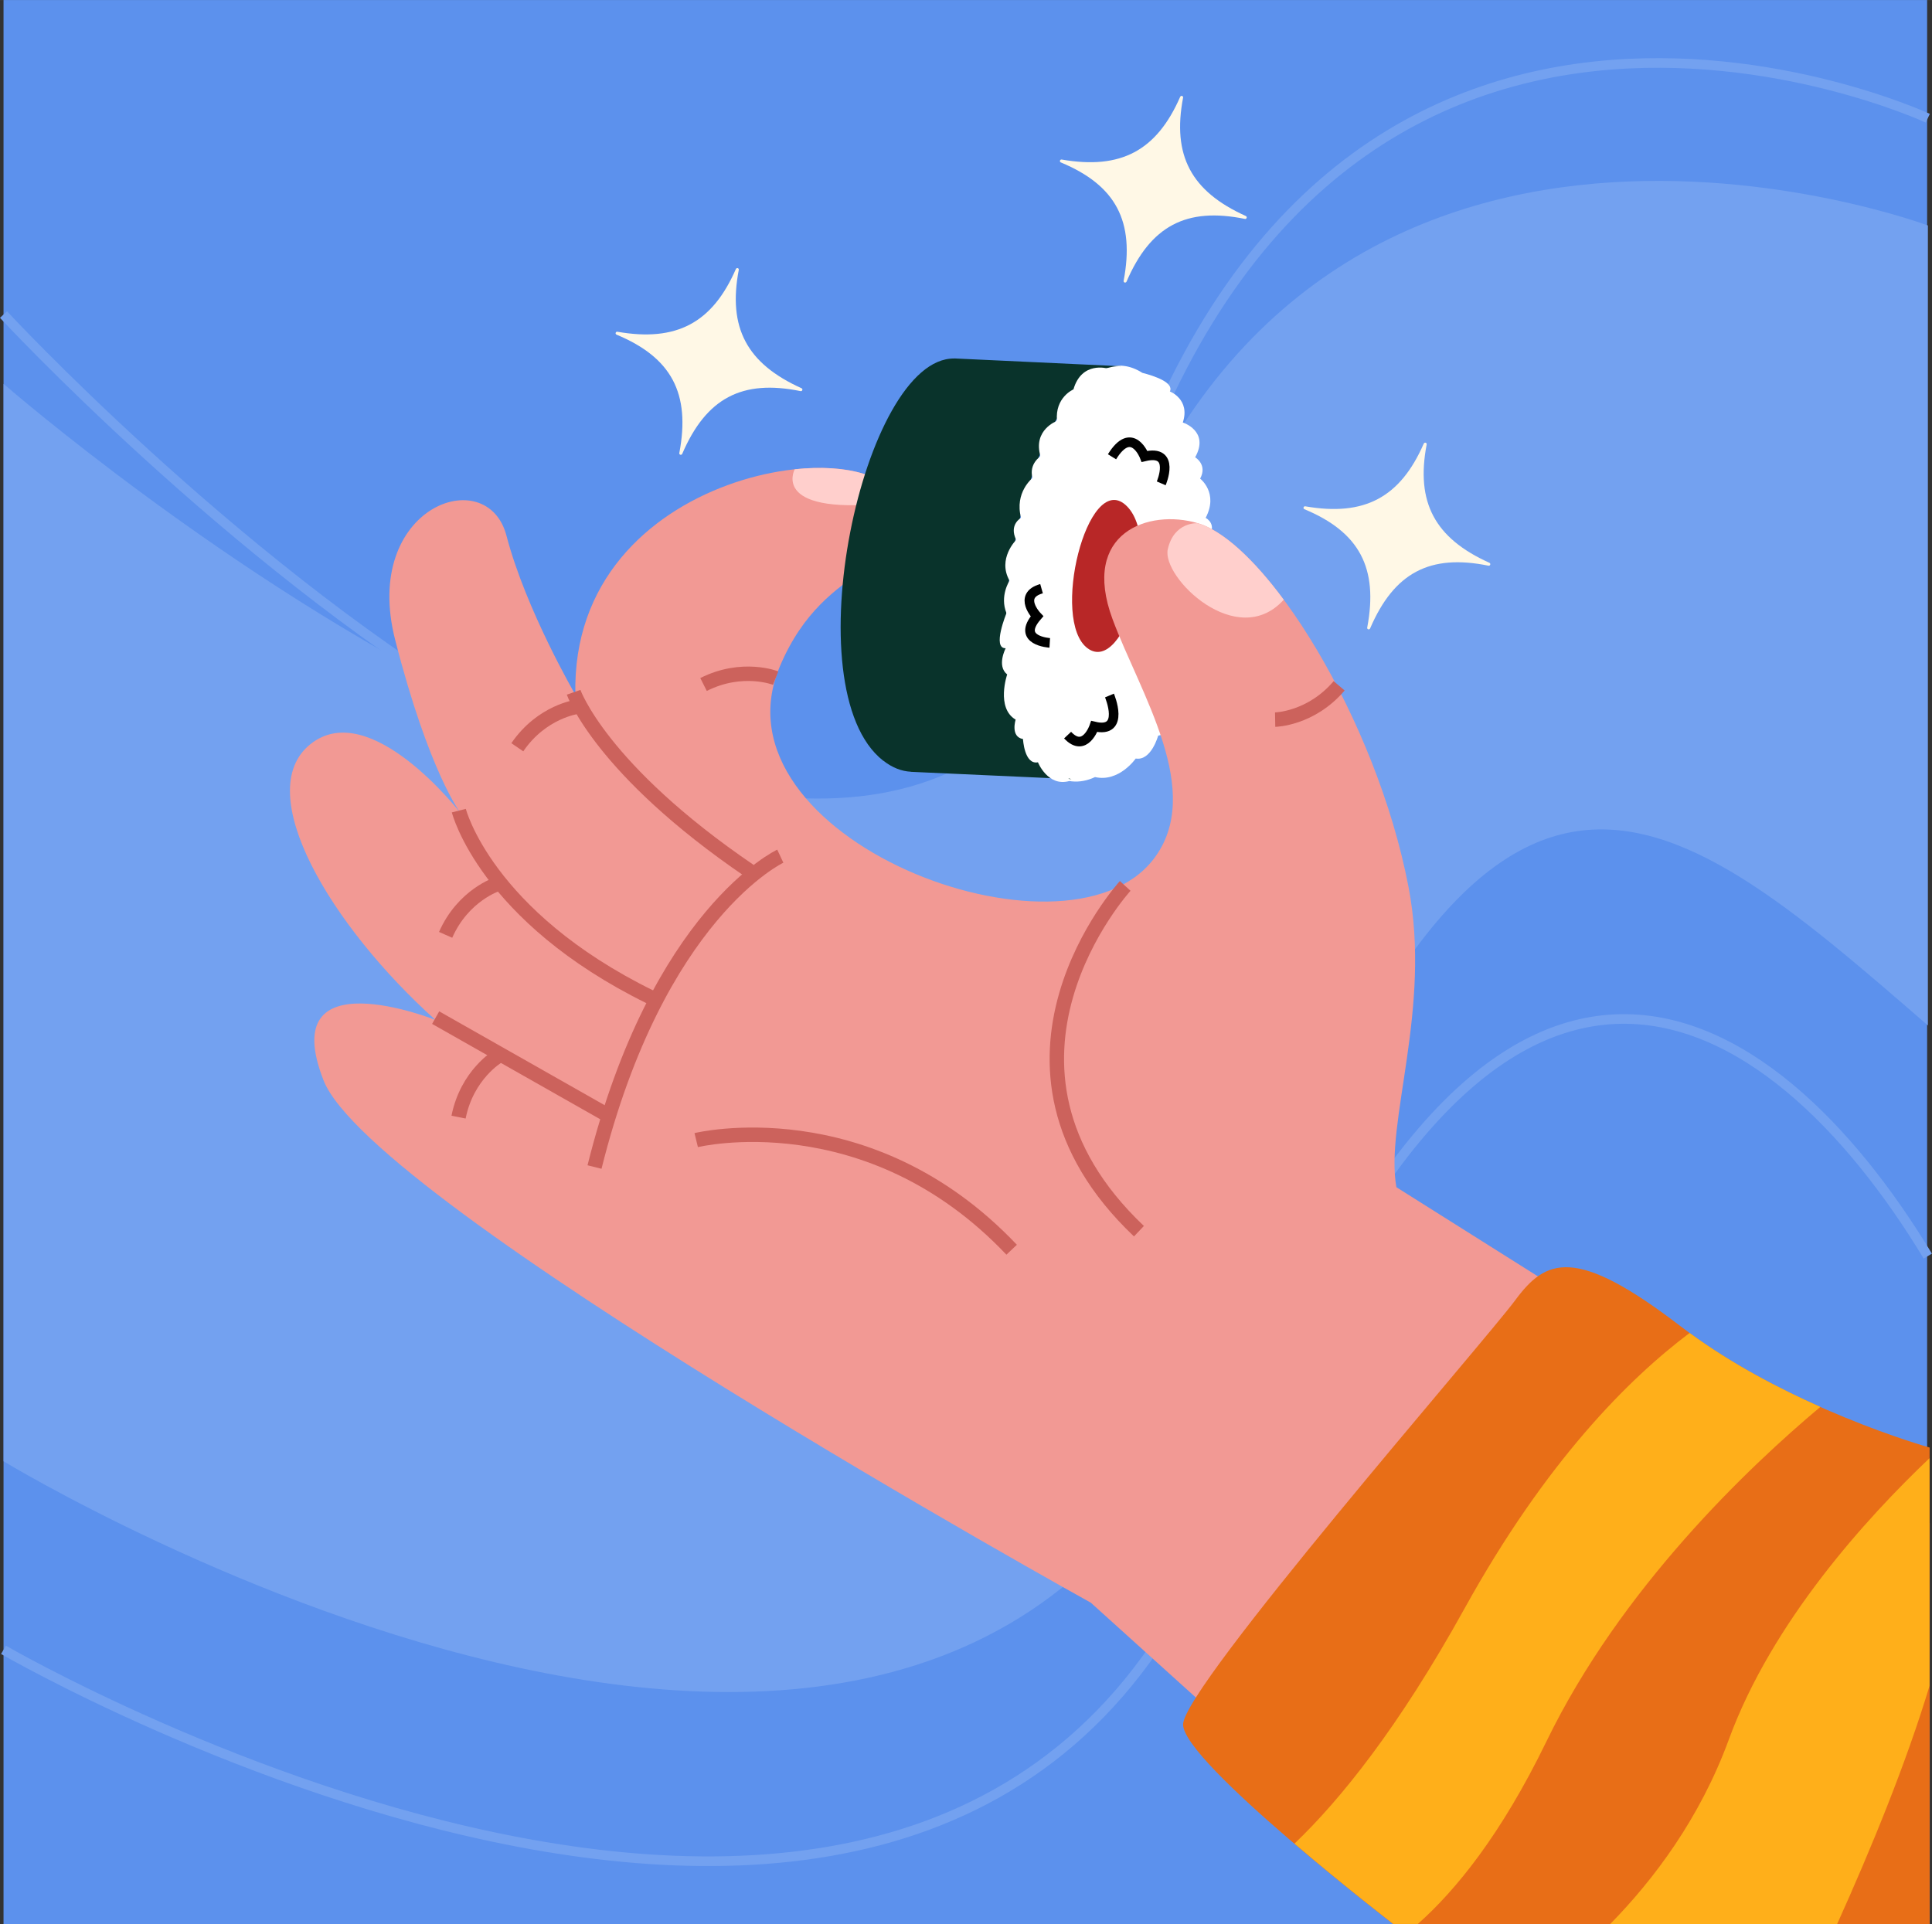 <?xml version="1.0" encoding="UTF-8"?>
<!DOCTYPE svg PUBLIC "-//W3C//DTD SVG 1.1//EN" "http://www.w3.org/Graphics/SVG/1.1/DTD/svg11.dtd">
<!-- Creator: CorelDRAW -->
<svg xmlns="http://www.w3.org/2000/svg" xml:space="preserve" width="13.386in" height="13.333in" version="1.1" style="shape-rendering:geometricPrecision; text-rendering:geometricPrecision; image-rendering:optimizeQuality; fill-rule:evenodd; clip-rule:evenodd"
viewBox="0 0 220.98 220.1"
 xmlns:xlink="http://www.w3.org/1999/xlink"
 xmlns:xodm="http://www.corel.com/coreldraw/odm/2003">
 <rect x="0" y="0" width="220.98" height="220.1" fill="#333333" stroke="none"/>
 <defs>
  <style type="text/css">
   <![CDATA[
    .str2 {stroke:black;stroke-width:1.1;stroke-miterlimit:2.613}
    .str0 {stroke:#73A1F0;stroke-width:1.1;stroke-miterlimit:2.613}
    .str1 {stroke:#CC625C;stroke-width:1.65;stroke-miterlimit:2.613}
    .fil1 {fill:none}
    .fil7 {fill:#09332B}
    .fil0 {fill:#5C91ED}
    .fil2 {fill:#73A1F0}
    .fil4 {fill:#B82727}
    .fil8 {fill:#E86E17}
    .fil5 {fill:#F29994}
    .fil9 {fill:#FFAF1A}
    .fil6 {fill:#FFCFCC}
    .fil10 {fill:#FFF8E6}
    .fil3 {fill:white}
   ]]>
  </style>
 </defs>
 <g id="Layer_x0020_1">
  <rect class="fil0" transform="matrix(1.92615E-14 -1 0.727 2.64845E-14 0.404 220.102)" width="220.1" height="302.64"/>
  <path class="fil1 str0" d="M0.4 188.73c0,0 110.66,64.24 139.91,-16.68 29.25,-80.92 62.57,-57.54 80.19,-28.36m0 -130.17c0,0 -70.35,-32.64 -93.81,50.42 -23.46,83.05 -126.29,-27.96 -126.29,-27.96"/>
  <path class="fil2" d="M220.51 25.79c0,0 -70.35,-26.33 -93.81,40.68 -23.46,67.01 -126.29,-22.56 -126.29,-22.56l0 123.25c0,0 110.97,67.55 139.91,-13.46 28.94,-81.01 49.6,-62.92 80.19,-36.4l0 -91.51z"/>
  <path class="fil3" d="M119.89 88.27c1.81,1.33 3.62,1.43 5.36,0.62 2.75,0.63 4.65,-2.12 4.65,-2.12 1.78,0.3 2.57,-2.62 2.57,-2.62 1.8,-0.26 1.45,-2.19 1.45,-2.19 2.97,-1.32 2.2,-5.09 2.2,-5.09 1.66,-0.97 0.81,-2.95 0.81,-2.95 1.88,0.06 0.72,-3.95 0.72,-3.95 1.36,-1.93 0.35,-3.66 0.35,-3.66 2.19,-2.47 0.05,-4.59 0.05,-4.59 1.37,-1.74 -0.15,-2.48 -0.15,-2.48 1.51,-2.86 -0.63,-4.49 -0.63,-4.49 0.87,-1.6 -0.57,-2.44 -0.57,-2.44 1.68,-3 -1.41,-3.98 -1.41,-3.98 0.87,-2.66 -1.48,-3.55 -1.48,-3.55 0.49,-1.02 -1.78,-1.78 -3.15,-2.13 -11.59,-7.4 -22.11,37.29 -10.77,45.64z"/>
  <path class="fil4" d="M124.4 74.16c4.28,3.15 8.72,-12.5 4.34,-16.4 -4.38,-3.89 -8.62,13.25 -4.34,16.4z"/>
  <path class="fil5" d="M137.01 59.85c-5.61,-1.67 -13.43,1.06 -9.76,10.97 3.14,8.49 10.61,19.76 4.69,27.46 -10.11,13.14 -50.99,-2.47 -42.74,-22.05 5.34,-12.66 15.41,-10.3 13.39,-18.79 -2.02,-8.49 -37.39,-4.04 -36.78,22.03 0,0 -5.66,-9.7 -7.88,-18.19 -2.22,-8.49 -16.62,-3.27 -12.73,11.92 3.89,15.19 7.48,19.81 7.48,19.81 0,0 -10.34,-13.37 -17.18,-7.88 -6.84,5.49 2.38,20.83 14.3,31.54 0,0 -18.38,-7.31 -12.79,6.92 5.59,14.24 87.76,59.75 87.76,59.75l40.71 36.76 55.24 0 -0 -45.86 -61 -38.43c-1.34,-7.36 4.07,-20.42 1.38,-34.37 -3.68,-19.16 -16.22,-39.24 -24.09,-41.59z"/>
  <path class="fil6" d="M102.59 57.44c-0.72,-3.02 -5.66,-4.4 -11.69,-3.76 -0.05,0.09 -2.88,5.53 11.69,3.76z"/>
  <path class="fil6" d="M146.84 68.61c-3.46,-4.68 -6.95,-7.9 -9.83,-8.76 0,0 -2.72,-0.22 -3.44,2.98 -0.72,3.19 7.9,11.68 13.26,5.78z"/>
  <path class="fil7" d="M101.01 87c1.06,0.83 2.13,1.23 3.18,1.28l-0 0.01 18.34 0.83 0 -0.01c-0.87,-0.14 -1.75,-0.54 -2.63,-1.22 -10.52,-8.24 -2.22,-46.48 8.27,-45.99l0 -0.01 -19.04 -0.89 -0 0.01c-10.41,-0.11 -18.58,37.8 -8.12,46z"/>
  <line class="fil1 str1" x1="49.83" y1="116.41" x2="69.61" y2= "127.63" />
  <path class="fil1 str1" d="M52.48 92.73c0,0 3.05,12.07 21.93,21.34"/>
  <path class="fil1 str1" d="M65.61 79.19c0,0 3.07,8.82 20.14,20.44"/>
  <path class="fil8" d="M220.71 165.59c0,0 -16.36,-4.56 -28.47,-13.86 -12.1,-9.3 -15.44,-7.72 -18.94,-2.98 -3.51,4.74 -37.98,44.23 -37.98,48.52 0,4.3 24.03,22.83 24.03,22.83l61.36 0 -0 -54.52z"/>
  <path class="fil9" d="M208.21 160.94c-4.72,-2.1 -10.12,-4.91 -14.95,-8.46 -6.99,5.25 -16.46,14.73 -25.73,31.49 -7.57,13.69 -14.26,21.95 -19.47,26.93 5.76,4.92 11.3,9.19 11.3,9.19l2.81 0c4.31,-3.82 9.53,-10.21 14.71,-20.88 8.51,-17.53 23.14,-31.4 31.34,-38.28zm-24.02 59.16l25.94 0c3.8,-8.42 7.88,-18.33 10.57,-27.26l-0 -26.04c-7.21,6.85 -18.02,18.72 -22.95,32.17 -3.31,9.04 -8.6,16.05 -13.57,21.12z"/>
  <path class="fil1 str1" d="M128.7 101.34c0,0 -18.6,20.36 1.57,39.5"/>
  <path class="fil1 str1" d="M89.25 97.94c0,0 -14.01,6.54 -21.25,35.56"/>
  <path class="fil1 str1" d="M79.63 130.42c0,0 19.64,-4.81 36.08,12.54"/>
  <path class="fil3" d="M126.67 42.15c0,0 -2.95,-0.87 -3.89,2.39 0,0 -2.14,0.91 -1.88,3.61 0,0 -2.79,1 -1.89,4.05 0,0 -1.36,0.86 -0.91,2.48 0,0 -2.09,1.65 -1.31,4.56 0,0 -1.42,0.75 -0.56,2.52 0,0 -2.18,2.16 -0.76,4.66 0,0 -1.15,1.75 -0.35,3.72 0,0 -1.68,4.07 -0.09,4.01 0,0 -1.06,2.02 0.17,3 0,0 -1.31,3.83 0.97,5.17 0,0 -0.63,1.96 0.84,2.22 0,0 0.15,2.97 1.71,2.66 0,0 1.13,2.84 3.6,2.14 0,0 -5.11,-17.07 -4.03,-24.99 1.08,-7.93 8.38,-22.2 8.38,-22.2z"/>
  <path class="fil1 str2" d="M132.82 55.29c0,0 1.7,-3.95 -1.91,-3.08 0,0 -1.42,-3.68 -3.72,0.04"/>
  <path class="fil1 str2" d="M126.9 79.56c0,0 1.86,4.41 -1.74,3.54 0,0 -1.06,3.11 -3.05,0.99"/>
  <path class="fil1 str2" d="M120.07 73.54c0,0 -3.89,-0.23 -1.46,-3.04 0,0 -2.27,-2.37 0.52,-3.16"/>
  <path class="fil10" d="M70.63 37.95c6.74,1.17 10.84,-1 13.54,-7.18 0.04,-0.08 0.13,-0.12 0.21,-0.1 0.09,0.03 0.14,0.11 0.12,0.2 -1.26,6.62 0.92,10.72 7.18,13.54 0.08,0.04 0.12,0.13 0.09,0.21 -0.03,0.09 -0.11,0.14 -0.2,0.12 -6.7,-1.37 -10.8,0.8 -13.54,7.18 -0.04,0.08 -0.13,0.12 -0.21,0.1 -0.09,-0.03 -0.14,-0.11 -0.12,-0.2 1.29,-6.82 -0.89,-10.92 -7.18,-13.54 -0.08,-0.03 -0.13,-0.12 -0.1,-0.21 0.03,-0.09 0.11,-0.14 0.2,-0.12z"/>
  <path class="fil10" d="M121.45 18.25c6.74,1.17 10.84,-1 13.54,-7.18 0.04,-0.08 0.13,-0.12 0.21,-0.1 0.09,0.03 0.14,0.11 0.12,0.2 -1.26,6.62 0.92,10.72 7.18,13.54 0.08,0.04 0.12,0.13 0.09,0.21 -0.03,0.09 -0.11,0.14 -0.2,0.12 -6.7,-1.37 -10.8,0.8 -13.54,7.18 -0.04,0.08 -0.13,0.12 -0.21,0.1 -0.09,-0.03 -0.14,-0.11 -0.12,-0.2 1.29,-6.82 -0.89,-10.92 -7.18,-13.54 -0.08,-0.03 -0.13,-0.12 -0.1,-0.21 0.03,-0.09 0.11,-0.14 0.2,-0.12z"/>
  <path class="fil10" d="M149.31 57.92c6.74,1.17 10.84,-1 13.54,-7.18 0.04,-0.08 0.13,-0.12 0.21,-0.1 0.09,0.03 0.14,0.11 0.12,0.2 -1.26,6.62 0.92,10.72 7.18,13.54 0.08,0.04 0.12,0.13 0.09,0.21 -0.03,0.09 -0.11,0.14 -0.2,0.12 -6.7,-1.37 -10.8,0.8 -13.54,7.18 -0.04,0.08 -0.13,0.12 -0.21,0.1 -0.09,-0.03 -0.14,-0.11 -0.12,-0.2 1.29,-6.82 -0.89,-10.92 -7.18,-13.54 -0.08,-0.03 -0.13,-0.12 -0.1,-0.21 0.03,-0.09 0.11,-0.14 0.2,-0.12z"/>
  <path class="fil1 str1" d="M88.72 77.57c0,0 -3.8,-1.51 -8.25,0.73"/>
  <path class="fil1 str1" d="M66.04 80.85c0,0 -4.06,0.51 -6.87,4.63"/>
  <path class="fil1 str1" d="M56.88 101.14c0,0 -3.9,1.24 -5.91,5.8"/>
  <path class="fil1 str1" d="M56.95 120.84c0,0 -3.53,2.07 -4.5,6.95"/>
  <path class="fil1 str1" d="M145.85 82.32c0,0 4.09,-0.07 7.32,-3.87"/>
 </g>
</svg>
